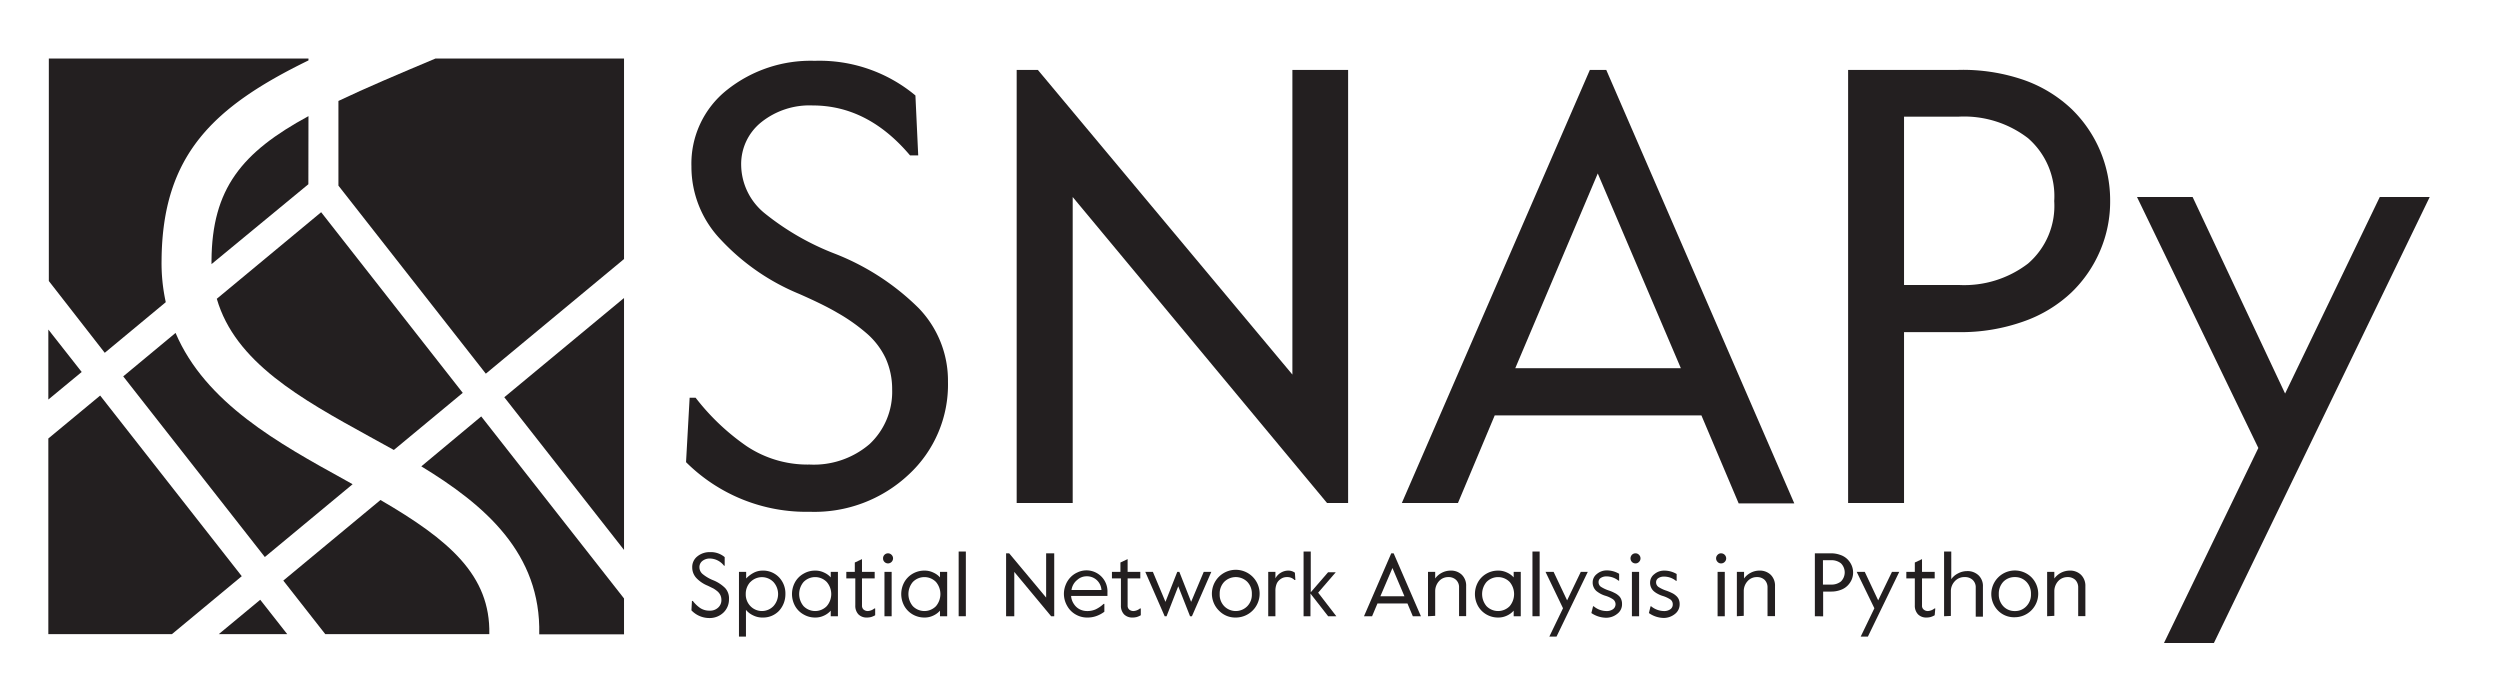 <svg id="Layer_1" data-name="Layer 1" xmlns="http://www.w3.org/2000/svg" viewBox="0 0 250.35 68.98"><defs><style>.cls-1{fill:#231f20;}</style></defs><path class="cls-1" d="M68.7,46.28l.36-6.45h.6a22.75,22.75,0,0,0,5.11,4.85,11,11,0,0,0,6.31,1.84,8.57,8.57,0,0,0,6-2.05A7.17,7.17,0,0,0,89.34,39a7.48,7.48,0,0,0-.65-3.12,7.6,7.6,0,0,0-2-2.58,18.1,18.1,0,0,0-2.87-2c-1-.59-2.3-1.21-3.77-1.86A22.35,22.35,0,0,1,72.18,24a10.54,10.54,0,0,1-2.94-7.33A9.41,9.41,0,0,1,72.81,9a13.45,13.45,0,0,1,8.78-2.91A15,15,0,0,1,91.67,9.56l.28,6h-.82q-4.22-5-9.75-5a7.73,7.73,0,0,0-5.16,1.69,5.37,5.37,0,0,0-2,4.27,6.32,6.32,0,0,0,2.37,4.85,26.19,26.19,0,0,0,6.92,4A24.62,24.62,0,0,1,92,30.86a10.45,10.45,0,0,1,2.93,7.37A12.26,12.26,0,0,1,91,47.52a13.79,13.79,0,0,1-9.91,3.73A17.05,17.05,0,0,1,68.7,46.28Z"/><path class="cls-1" d="M101.81,50.37V7h2.12l25.49,30.51V7H135V50.37h-2.11L107.42,19.73V50.37Z"/><path class="cls-1" d="M140.38,50.37,159.21,7h1.64l18.83,43.41h-5.57l-3.73-8.81h-20.7L146,50.37Zm11.36-13.5h16.58L160,17.37Z"/><path class="cls-1" d="M185.07,50.37V7h11.05A18.7,18.7,0,0,1,202.64,8a13.41,13.41,0,0,1,4.8,2.91,12.71,12.71,0,0,1,3.87,9.19,12.47,12.47,0,0,1-1,5,12.65,12.65,0,0,1-2.87,4.18,13.41,13.41,0,0,1-4.8,2.91,18.7,18.7,0,0,1-6.52,1.07h-5.45V50.37Zm5.6-21.83h5.51a10.5,10.5,0,0,0,6.91-2.15,7.62,7.62,0,0,0,2.62-6.26,7.69,7.69,0,0,0-2.62-6.29,10.5,10.5,0,0,0-6.91-2.16h-5.51Z"/><path class="cls-1" d="M214,19.73h5.57l9.26,19.68,9.48-19.68h5L221.7,64.39h-5l9.45-19.53Z"/><path class="cls-1" d="M69.24,61.12l.05-.94h.09a3.29,3.29,0,0,0,.74.71,1.65,1.65,0,0,0,.92.26,1.17,1.17,0,0,0,.87-.3,1,1,0,0,0,.33-.79,1.15,1.15,0,0,0-.1-.46,1.21,1.21,0,0,0-.28-.37,3.19,3.19,0,0,0-.42-.3l-.55-.27a3.27,3.27,0,0,1-1.15-.77,1.55,1.55,0,0,1-.42-1.06,1.35,1.35,0,0,1,.52-1.12,1.94,1.94,0,0,1,1.27-.42,2.14,2.14,0,0,1,1.46.5l0,.86H72.5a1.82,1.82,0,0,0-1.42-.72,1.17,1.17,0,0,0-.75.25.78.78,0,0,0-.29.62.89.89,0,0,0,.34.7,4,4,0,0,0,1,.59,3.63,3.63,0,0,1,1.23.79A1.52,1.52,0,0,1,73,60a1.81,1.81,0,0,1-.56,1.35,2,2,0,0,1-1.44.54A2.47,2.47,0,0,1,69.24,61.12Z"/><path class="cls-1" d="M74,63.75V57.27h.72v.66a2.89,2.89,0,0,1,.73-.56,1.93,1.93,0,0,1,.92-.23A2.2,2.2,0,0,1,78,57.8a2.33,2.33,0,0,1,.65,1.69,2.47,2.47,0,0,1-.18.95,2.41,2.41,0,0,1-.48.75,2.19,2.19,0,0,1-1.58.65,2.07,2.07,0,0,1-1-.22,2,2,0,0,1-.71-.55v2.68Zm1.14-5.47a1.73,1.73,0,0,0-.46,1.21,1.68,1.68,0,0,0,.46,1.2,1.6,1.6,0,0,0,2.32,0,1.8,1.8,0,0,0,0-2.4,1.61,1.61,0,0,0-2.32,0Z"/><path class="cls-1" d="M79.61,60.67a2.47,2.47,0,0,1,0-2.36,2.21,2.21,0,0,1,.84-.85,2.27,2.27,0,0,1,1.18-.32,2,2,0,0,1,.9.2,1.94,1.94,0,0,1,.66.48v-.55h.72v4.44h-.72v-.56a2,2,0,0,1-.66.49,2,2,0,0,1-.9.2,2.27,2.27,0,0,1-1.18-.32A2.21,2.21,0,0,1,79.61,60.67Zm.86-2.39a1.88,1.88,0,0,0,0,2.42,1.62,1.62,0,0,0,2.32,0,1.85,1.85,0,0,0,0-2.42,1.62,1.62,0,0,0-2.32,0Z"/><path class="cls-1" d="M84.75,57.92v-.65h.85v-.94l.72-.34v1.28h1.27v.65H86.32v2.72a.51.51,0,0,0,.17.41.66.66,0,0,0,.41.14,1.13,1.13,0,0,0,.66-.26h.08l0,.68a1.9,1.9,0,0,1-.41.18,1.73,1.73,0,0,1-.42.05,1.15,1.15,0,0,1-.85-.32,1.25,1.25,0,0,1-.31-.9v-2.7Z"/><path class="cls-1" d="M88.57,56.27a.47.47,0,0,1-.14-.35.48.48,0,0,1,.14-.36.49.49,0,0,1,.36-.15.49.49,0,0,1,.35.15.49.49,0,0,1,.15.36.51.51,0,0,1-.5.5A.49.49,0,0,1,88.57,56.27Zm0,5.44V57.27h.72v4.44Z"/><path class="cls-1" d="M90.55,60.67a2.47,2.47,0,0,1,0-2.36,2.26,2.26,0,0,1,.83-.85,2.33,2.33,0,0,1,1.19-.32,2,2,0,0,1,.9.2,1.94,1.94,0,0,1,.66.48v-.55h.72v4.44h-.72v-.56a2,2,0,0,1-.66.49,2,2,0,0,1-.9.2,2.33,2.33,0,0,1-1.19-.32A2.26,2.26,0,0,1,90.55,60.67Zm.86-2.39a1.88,1.88,0,0,0,0,2.42,1.62,1.62,0,0,0,2.32,0,1.88,1.88,0,0,0,0-2.42,1.62,1.62,0,0,0-2.32,0Z"/><path class="cls-1" d="M96,61.71V55.23h.72v6.48Z"/><path class="cls-1" d="M100.75,61.71v-6.3h.31l3.7,4.43V55.41h.81v6.3h-.31l-3.69-4.44v4.44Z"/><path class="cls-1" d="M106.54,59.49a2.41,2.41,0,0,1,.18-.93,2.3,2.3,0,0,1,.48-.75,2.16,2.16,0,0,1,.7-.49,2.1,2.1,0,0,1,3,2v.36h-3.64a1.62,1.62,0,0,0,.29.82,1.5,1.5,0,0,0,.58.52,1.65,1.65,0,0,0,.72.17,2.08,2.08,0,0,0,.85-.16,3.15,3.15,0,0,0,.82-.56h.07l0,.79a3,3,0,0,1-.8.43,2.57,2.57,0,0,1-.9.15,2.26,2.26,0,0,1-1.18-.31,2.21,2.21,0,0,1-.84-.85A2.42,2.42,0,0,1,106.54,59.49Zm.76-.41h3a1.48,1.48,0,0,0-.48-1,1.44,1.44,0,0,0-1-.37,1.38,1.38,0,0,0-.93.35A1.57,1.57,0,0,0,107.3,59.08Z"/><path class="cls-1" d="M111.35,57.92v-.65h.85v-.94l.72-.34v1.28h1.27v.65h-1.27v2.72a.51.51,0,0,0,.17.41.66.66,0,0,0,.41.14,1.13,1.13,0,0,0,.66-.26h.08l0,.68a1.9,1.9,0,0,1-.41.18,1.73,1.73,0,0,1-.42.05,1.15,1.15,0,0,1-.85-.32,1.25,1.25,0,0,1-.31-.9v-2.7Z"/><path class="cls-1" d="M114.69,57.27h.76l1.26,3,1.18-3h.21l1.18,3,1.26-3h.76l-1.94,4.44h-.19l-1.18-3-1.17,3h-.19Z"/><path class="cls-1" d="M122.09,61.17a2.39,2.39,0,1,1,1.66.67A2.25,2.25,0,0,1,122.09,61.17Zm.51-2.91a1.69,1.69,0,0,0-.46,1.23,1.65,1.65,0,0,0,.46,1.22,1.62,1.62,0,0,0,2.3,0,1.65,1.65,0,0,0,.46-1.22,1.69,1.69,0,0,0-.46-1.23,1.64,1.64,0,0,0-2.3,0Z"/><path class="cls-1" d="M127,61.71V57.27h.72v.65a1.43,1.43,0,0,1,.56-.58,1.44,1.44,0,0,1,.71-.2,1.12,1.12,0,0,1,.68.21l.05.73h-.09a1,1,0,0,0-.75-.29,1.1,1.1,0,0,0-.41.07,1.24,1.24,0,0,0-.37.24,1,1,0,0,0-.28.43,1.83,1.83,0,0,0-.1.64v2.54Z"/><path class="cls-1" d="M130.54,61.71V55.23h.72v4.08l1.73-2h.77L132,59.35l1.82,2.36H133l-1.77-2.27v2.27Z"/><path class="cls-1" d="M136.59,61.71l2.73-6.3h.24l2.73,6.3h-.81l-.54-1.28h-3l-.54,1.28Zm1.64-2h2.41l-1.2-2.83Z"/><path class="cls-1" d="M143,61.71V57.27h.72v.66a1.85,1.85,0,0,1,.66-.57,1.91,1.91,0,0,1,.88-.22,1.56,1.56,0,0,1,1.13.42,1.52,1.52,0,0,1,.43,1.14v3h-.71V58.85a1,1,0,0,0-.3-.78,1.07,1.07,0,0,0-.78-.28,1.22,1.22,0,0,0-.93.41,1.51,1.51,0,0,0-.38,1v2.47Z"/><path class="cls-1" d="M148,60.67a2.47,2.47,0,0,1,0-2.36,2.26,2.26,0,0,1,.83-.85,2.31,2.31,0,0,1,1.19-.32,2,2,0,0,1,.9.2,1.94,1.94,0,0,1,.66.48v-.55h.71v4.44h-.71v-.56a2,2,0,0,1-.66.49,2,2,0,0,1-.9.2,2.31,2.31,0,0,1-1.19-.32A2.26,2.26,0,0,1,148,60.67Zm.86-2.39a1.88,1.88,0,0,0,0,2.42,1.62,1.62,0,0,0,2.32,0,1.88,1.88,0,0,0,0-2.42,1.62,1.62,0,0,0-2.32,0Z"/><path class="cls-1" d="M153.46,61.71V55.23h.72v6.48Z"/><path class="cls-1" d="M154.77,57.27h.81l1.35,2.85,1.37-2.85H159l-3.13,6.48h-.72l1.37-2.84Z"/><path class="cls-1" d="M159.36,61.39l.17-.68h.06a2,2,0,0,0,1.27.48,1.08,1.08,0,0,0,.66-.18.61.61,0,0,0,0-1,2.82,2.82,0,0,0-.79-.36,2.55,2.55,0,0,1-.47-.2,2.94,2.94,0,0,1-.39-.26,1.08,1.08,0,0,1-.28-.38,1.13,1.13,0,0,1-.1-.49,1.05,1.05,0,0,1,.42-.84,1.52,1.52,0,0,1,1-.36,2.42,2.42,0,0,1,1.23.34l0,.69h-.06a1.94,1.94,0,0,0-1.2-.43,1,1,0,0,0-.57.15.47.47,0,0,0-.23.43.55.55,0,0,0,.25.47,3.59,3.59,0,0,0,.8.37,3.64,3.64,0,0,1,.54.23,1.62,1.62,0,0,1,.41.27.93.93,0,0,1,.26.36,1.16,1.16,0,0,1,.09.47,1.18,1.18,0,0,1-.48,1,1.76,1.76,0,0,1-1.15.39A2.68,2.68,0,0,1,159.36,61.39Z"/><path class="cls-1" d="M163.42,56.27a.52.52,0,0,1-.14-.35.52.52,0,0,1,.14-.36.49.49,0,0,1,.36-.15.47.47,0,0,1,.35.15.49.49,0,0,1,.15.36.49.49,0,0,1-.15.35.47.47,0,0,1-.35.15A.49.49,0,0,1,163.42,56.27Zm0,5.44V57.27h.72v4.44Z"/><path class="cls-1" d="M165.12,61.39l.17-.68h.05a2.08,2.08,0,0,0,1.27.48,1.08,1.08,0,0,0,.66-.18.57.57,0,0,0,.24-.48.58.58,0,0,0-.24-.5,3,3,0,0,0-.79-.36,2.55,2.55,0,0,1-.47-.2,2,2,0,0,1-.39-.26,1.08,1.08,0,0,1-.28-.38,1.13,1.13,0,0,1-.1-.49,1.05,1.05,0,0,1,.42-.84,1.51,1.51,0,0,1,1-.36,2.43,2.43,0,0,1,1.24.34l0,.69h-.06a1.9,1.9,0,0,0-1.2-.43,1,1,0,0,0-.57.15.49.49,0,0,0-.23.43.56.56,0,0,0,.26.47,3.39,3.39,0,0,0,.8.37,4.86,4.86,0,0,1,.54.23,1.56,1.56,0,0,1,.4.27,1,1,0,0,1,.27.36,1.16,1.16,0,0,1,.09.47,1.21,1.21,0,0,1-.48,1,1.79,1.79,0,0,1-1.16.39A2.65,2.65,0,0,1,165.12,61.39Z"/><path class="cls-1" d="M172,56.27a.49.49,0,0,1-.15-.35.49.49,0,0,1,.15-.36.45.45,0,0,1,.35-.15.51.51,0,0,1,.51.51.49.49,0,0,1-.15.35.49.49,0,0,1-.36.15A.45.45,0,0,1,172,56.27Zm0,5.44V57.27h.72v4.44Z"/><path class="cls-1" d="M173.93,61.71V57.27h.72v.66a1.85,1.85,0,0,1,.66-.57,1.87,1.87,0,0,1,.87-.22,1.57,1.57,0,0,1,1.14.42,1.52,1.52,0,0,1,.43,1.14v3H177V58.85a1.06,1.06,0,0,0-.29-.78,1.08,1.08,0,0,0-.78-.28,1.22,1.22,0,0,0-.93.41,1.47,1.47,0,0,0-.38,1v2.47Z"/><path class="cls-1" d="M181.74,61.71v-6.3h1.6a2.63,2.63,0,0,1,.95.16A1.83,1.83,0,0,1,185,56a2,2,0,0,1,.42.61,1.83,1.83,0,0,1,0,1.45,2,2,0,0,1-.42.6,1.83,1.83,0,0,1-.69.42,2.63,2.63,0,0,1-.95.16h-.79v2.48Zm.81-3.17h.8a1.51,1.51,0,0,0,1-.31,1.28,1.28,0,0,0,0-1.82,1.51,1.51,0,0,0-1-.31h-.8Z"/><path class="cls-1" d="M185.93,57.27h.81l1.34,2.85,1.38-2.85h.73l-3.14,6.48h-.72l1.37-2.84Z"/><path class="cls-1" d="M190.9,57.92v-.65h.85v-.94l.72-.34v1.28h1.27v.65h-1.27v2.72a.48.48,0,0,0,.18.41.63.63,0,0,0,.4.14,1.16,1.16,0,0,0,.67-.26h.08l-.06.68a1.9,1.9,0,0,1-.41.18,1.73,1.73,0,0,1-.42.05,1.14,1.14,0,0,1-.84-.32,1.25,1.25,0,0,1-.32-.9v-2.7Z"/><path class="cls-1" d="M194.68,61.71V55.23h.72V58a1.78,1.78,0,0,1,.68-.58,1.93,1.93,0,0,1,.89-.23,1.6,1.6,0,0,1,1.16.42,1.48,1.48,0,0,1,.44,1.14v3h-.72V58.85a1,1,0,0,0-.31-.78,1.11,1.11,0,0,0-.79-.28,1.27,1.27,0,0,0-1,.42,1.44,1.44,0,0,0-.39,1v2.47Z"/><path class="cls-1" d="M200.11,61.17a2.36,2.36,0,0,1,3.32-3.36,2.35,2.35,0,0,1-1.66,4A2.23,2.23,0,0,1,200.11,61.17Zm.5-2.91a1.73,1.73,0,0,0-.45,1.23,1.69,1.69,0,0,0,.45,1.22,1.54,1.54,0,0,0,1.16.48,1.52,1.52,0,0,0,1.15-.48,1.65,1.65,0,0,0,.46-1.22,1.69,1.69,0,0,0-.46-1.23,1.55,1.55,0,0,0-1.15-.47A1.57,1.57,0,0,0,200.61,58.26Z"/><path class="cls-1" d="M205,61.71V57.27h.72v.66a2,2,0,0,1,.66-.57,1.94,1.94,0,0,1,.88-.22,1.55,1.55,0,0,1,1.13.42,1.53,1.53,0,0,1,.44,1.14v3h-.72V58.85a1.06,1.06,0,0,0-.29-.78,1.08,1.08,0,0,0-.78-.28,1.26,1.26,0,0,0-.94.41,1.51,1.51,0,0,0-.38,1v2.47Z"/><path class="cls-1" d="M30.89,11.63c-6.68,3.62-9.66,7.27-9.71,14.46,0,.13,0,.24,0,.36l9.7-8Z"/><path class="cls-1" d="M12.34,37.69,26.52,55.78l8.79-7.29-.73-.41c-6.65-3.67-14-7.71-17-14.74Z"/><path class="cls-1" d="M38.1,50.07l-9.73,8.07,4.2,5.36H49C49.12,57.62,45,54.08,38.1,50.07Z"/><path class="cls-1" d="M33.89,10.11v8.48L48.65,37.42,62.49,25.94V5.86H43.61C39.86,7.44,36.63,8.8,33.89,10.11Z"/><polygon class="cls-1" points="62.49 29.84 50.5 39.78 62.49 55.07 62.49 29.84"/><path class="cls-1" d="M10.49,35.33l6.11-5.07a18.22,18.22,0,0,1-.42-4.21c.08-10.55,5.2-15.36,14.71-20V5.86h-26V28.14Z"/><polygon class="cls-1" points="28.76 63.5 26.06 60.06 21.91 63.5 28.76 63.5"/><path class="cls-1" d="M48.19,41.7l-6,5c6.36,3.87,12,8.71,11.81,16.82h8.49V59.93Z"/><polygon class="cls-1" points="24.21 57.7 10.03 39.61 4.84 43.91 4.84 63.5 17.22 63.5 24.21 57.7"/><path class="cls-1" d="M32.16,21.25,21.71,29.92c1.84,6.35,8.39,10,15.28,13.79l2.45,1.35,6.9-5.72Z"/><polygon class="cls-1" points="8.18 37.25 4.84 33 4.84 40.01 8.18 37.25"/></svg>